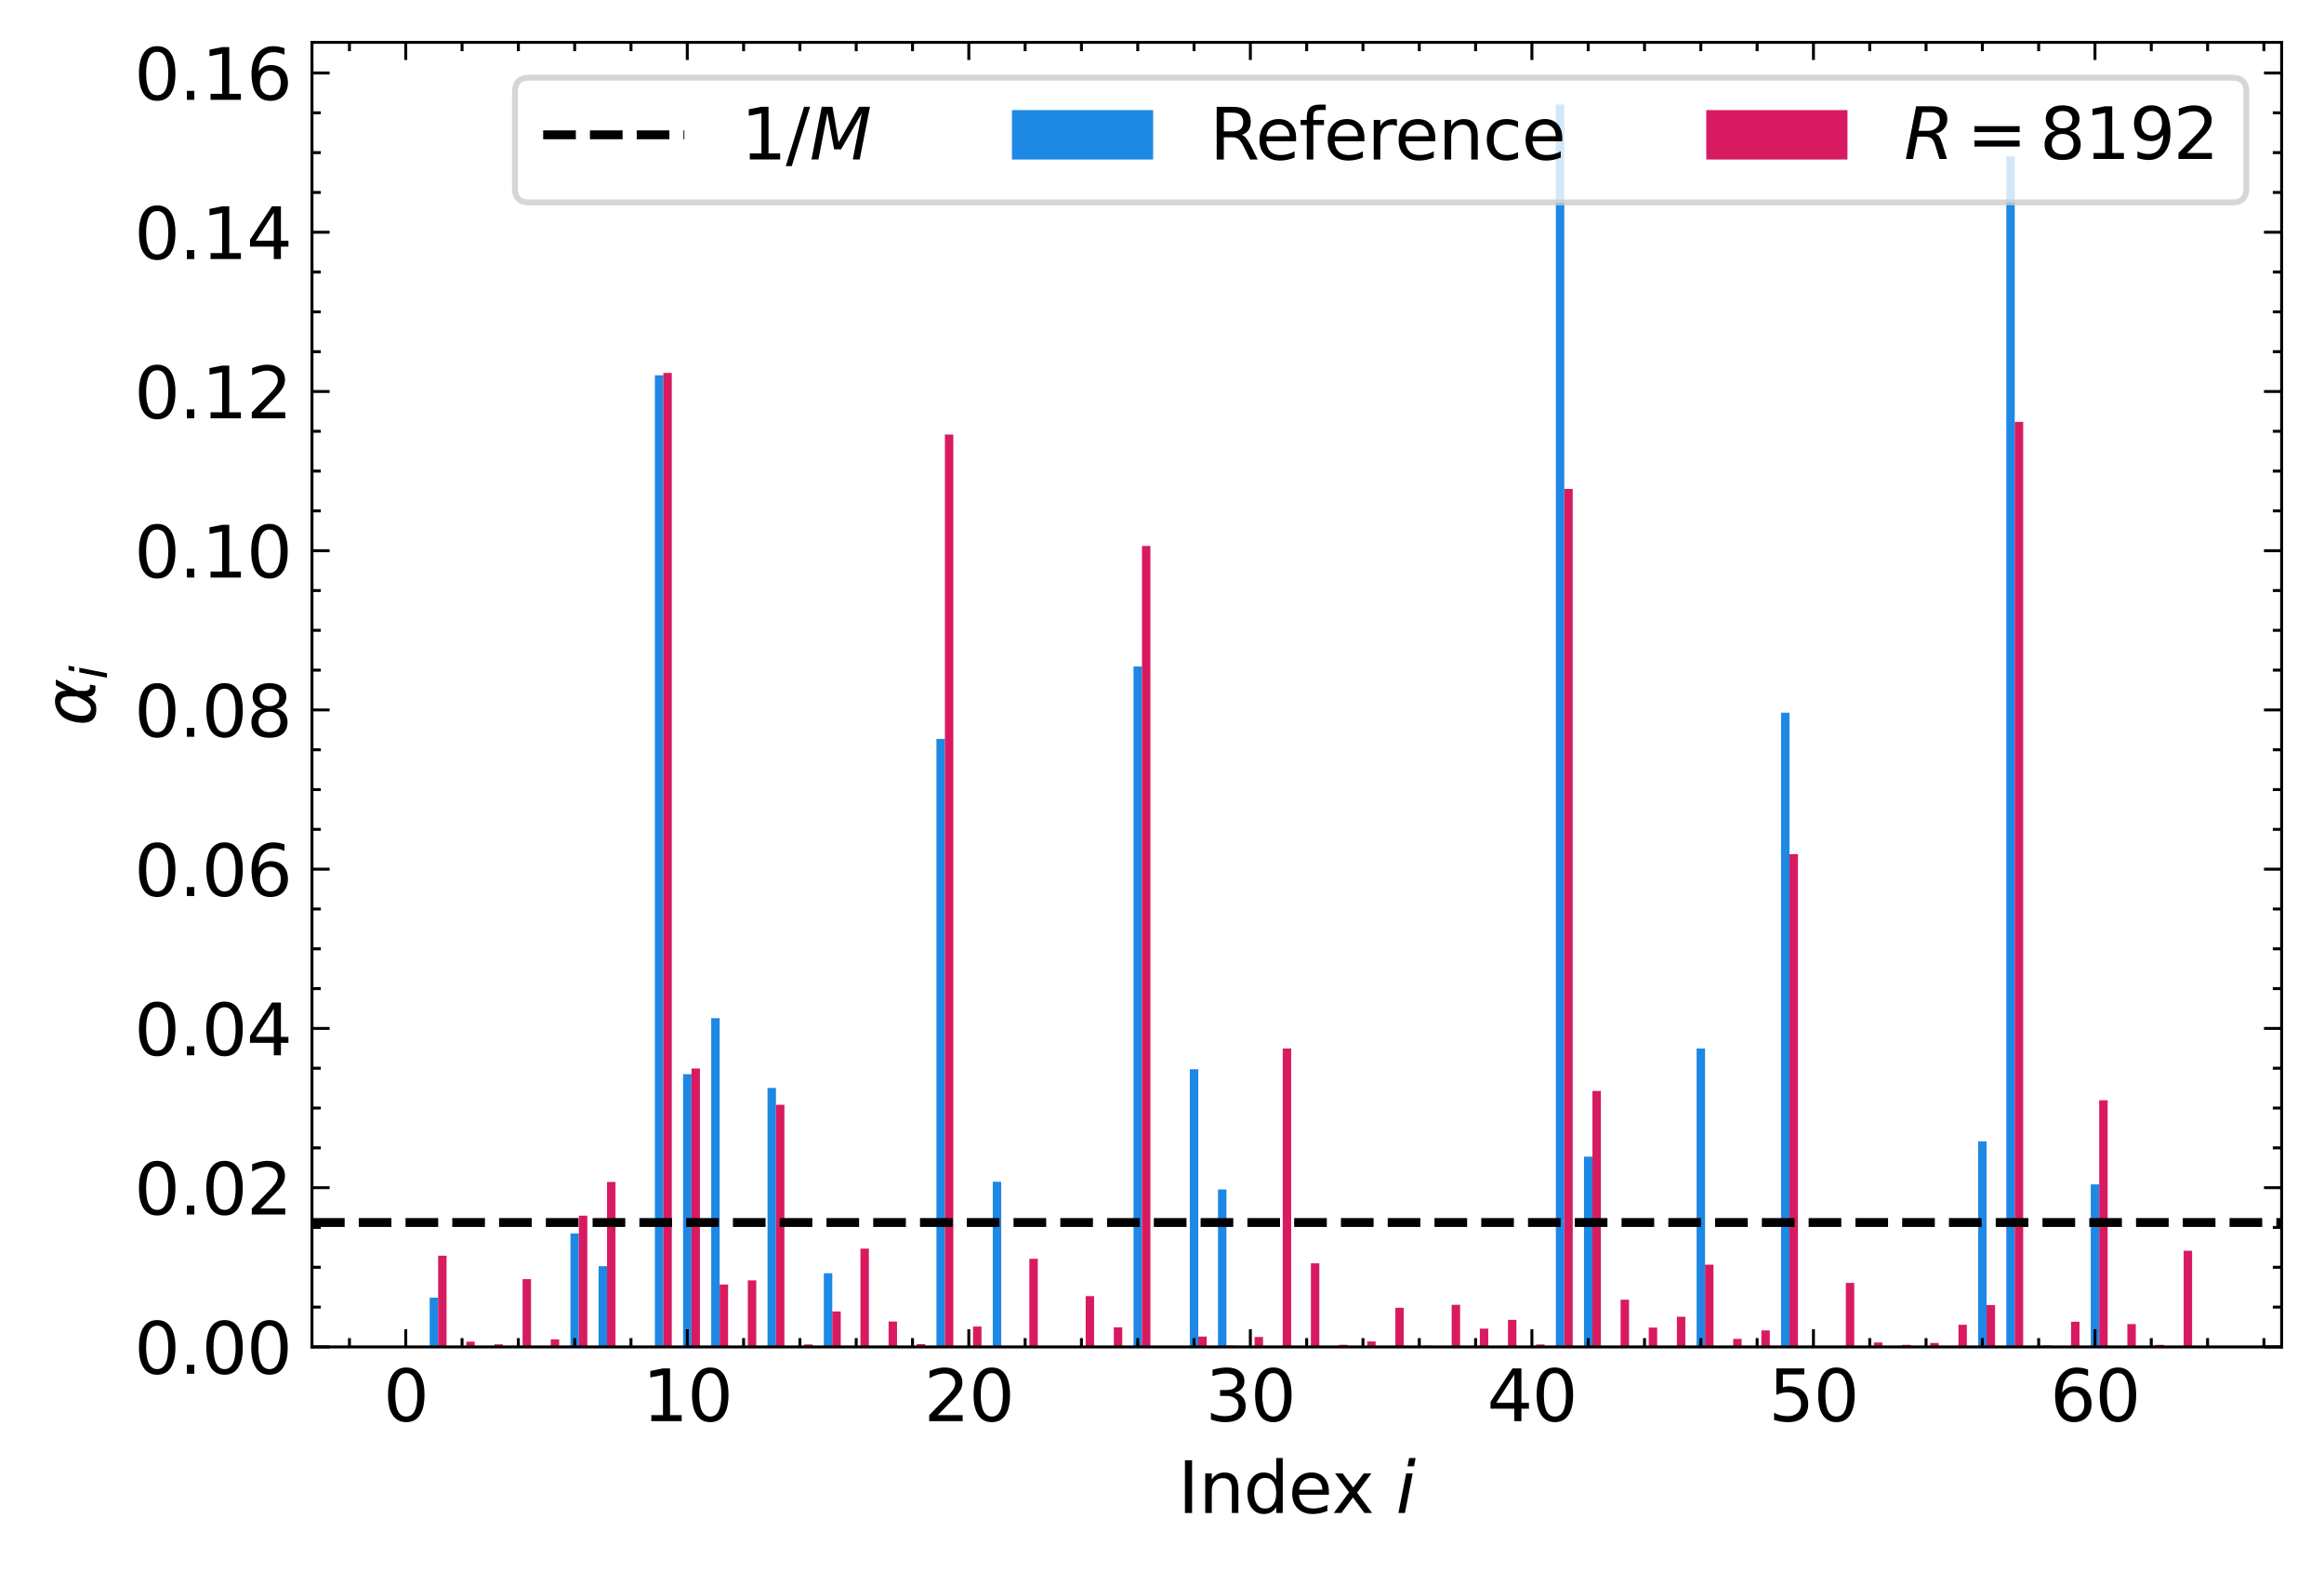 <?xml version="1.0" encoding="utf-8" standalone="no"?>
<!DOCTYPE svg PUBLIC "-//W3C//DTD SVG 1.1//EN"
  "http://www.w3.org/Graphics/SVG/1.1/DTD/svg11.dtd">
<svg xmlns:xlink="http://www.w3.org/1999/xlink" width="395.033pt" height="266.887pt" viewBox="0 0 395.033 266.887" xmlns="http://www.w3.org/2000/svg" version="1.1">
 <defs>
  <style type="text/css">*{stroke-linejoin: round; stroke-linecap: butt}</style>
 </defs>
 <g id="figure_1">
  <g id="patch_1">
   <path d="M -0 266.887 
L 395.033 266.887 
L 395.033 0 
L -0 0 
z
" style="fill: #ffffff"/>
  </g>
  <g id="axes_1">
   <g id="patch_2">
    <path d="M 53.032 228.96 
L 387.832 228.96 
L 387.832 7.2 
L 53.032 7.2 
z
" style="fill: #ffffff"/>
   </g>
   <g id="patch_3">
    <path d="M 68.251 228.96 
L 69.686 228.96 
L 69.686 228.96 
L 68.251 228.96 
z
" clip-path="url(#p692cb21cee)" style="fill: #1e88e5"/>
   </g>
   <g id="patch_4">
    <path d="M 73.036 228.96 
L 74.472 228.96 
L 74.472 220.583 
L 73.036 220.583 
z
" clip-path="url(#p692cb21cee)" style="fill: #1e88e5"/>
   </g>
   <g id="patch_5">
    <path d="M 77.822 228.96 
L 79.258 228.96 
L 79.258 228.96 
L 77.822 228.96 
z
" clip-path="url(#p692cb21cee)" style="fill: #1e88e5"/>
   </g>
   <g id="patch_6">
    <path d="M 82.607 228.96 
L 84.043 228.96 
L 84.043 228.96 
L 82.607 228.96 
z
" clip-path="url(#p692cb21cee)" style="fill: #1e88e5"/>
   </g>
   <g id="patch_7">
    <path d="M 87.393 228.96 
L 88.829 228.96 
L 88.829 228.96 
L 87.393 228.96 
z
" clip-path="url(#p692cb21cee)" style="fill: #1e88e5"/>
   </g>
   <g id="patch_8">
    <path d="M 92.179 228.96 
L 93.614 228.96 
L 93.614 228.96 
L 92.179 228.96 
z
" clip-path="url(#p692cb21cee)" style="fill: #1e88e5"/>
   </g>
   <g id="patch_9">
    <path d="M 96.964 228.96 
L 98.4 228.96 
L 98.4 209.68 
L 96.964 209.68 
z
" clip-path="url(#p692cb21cee)" style="fill: #1e88e5"/>
   </g>
   <g id="patch_10">
    <path d="M 101.75 228.96 
L 103.186 228.96 
L 103.186 215.237 
L 101.75 215.237 
z
" clip-path="url(#p692cb21cee)" style="fill: #1e88e5"/>
   </g>
   <g id="patch_11">
    <path d="M 106.535 228.96 
L 107.971 228.96 
L 107.971 228.96 
L 106.535 228.96 
z
" clip-path="url(#p692cb21cee)" style="fill: #1e88e5"/>
   </g>
   <g id="patch_12">
    <path d="M 111.321 228.96 
L 112.757 228.96 
L 112.757 63.793 
L 111.321 63.793 
z
" clip-path="url(#p692cb21cee)" style="fill: #1e88e5"/>
   </g>
   <g id="patch_13">
    <path d="M 116.107 228.96 
L 117.542 228.96 
L 117.542 182.604 
L 116.107 182.604 
z
" clip-path="url(#p692cb21cee)" style="fill: #1e88e5"/>
   </g>
   <g id="patch_14">
    <path d="M 120.892 228.96 
L 122.328 228.96 
L 122.328 173.074 
L 120.892 173.074 
z
" clip-path="url(#p692cb21cee)" style="fill: #1e88e5"/>
   </g>
   <g id="patch_15">
    <path d="M 125.678 228.96 
L 127.113 228.96 
L 127.113 228.959 
L 125.678 228.959 
z
" clip-path="url(#p692cb21cee)" style="fill: #1e88e5"/>
   </g>
   <g id="patch_16">
    <path d="M 130.463 228.96 
L 131.899 228.96 
L 131.899 184.934 
L 130.463 184.934 
z
" clip-path="url(#p692cb21cee)" style="fill: #1e88e5"/>
   </g>
   <g id="patch_17">
    <path d="M 135.249 228.96 
L 136.685 228.96 
L 136.685 228.96 
L 135.249 228.96 
z
" clip-path="url(#p692cb21cee)" style="fill: #1e88e5"/>
   </g>
   <g id="patch_18">
    <path d="M 140.035 228.96 
L 141.47 228.96 
L 141.47 216.437 
L 140.035 216.437 
z
" clip-path="url(#p692cb21cee)" style="fill: #1e88e5"/>
   </g>
   <g id="patch_19">
    <path d="M 144.82 228.96 
L 146.256 228.96 
L 146.256 228.96 
L 144.82 228.96 
z
" clip-path="url(#p692cb21cee)" style="fill: #1e88e5"/>
   </g>
   <g id="patch_20">
    <path d="M 149.606 228.96 
L 151.041 228.96 
L 151.041 228.96 
L 149.606 228.96 
z
" clip-path="url(#p692cb21cee)" style="fill: #1e88e5"/>
   </g>
   <g id="patch_21">
    <path d="M 154.391 228.96 
L 155.827 228.96 
L 155.827 228.96 
L 154.391 228.96 
z
" clip-path="url(#p692cb21cee)" style="fill: #1e88e5"/>
   </g>
   <g id="patch_22">
    <path d="M 159.177 228.96 
L 160.613 228.96 
L 160.613 125.605 
L 159.177 125.605 
z
" clip-path="url(#p692cb21cee)" style="fill: #1e88e5"/>
   </g>
   <g id="patch_23">
    <path d="M 163.963 228.96 
L 165.398 228.96 
L 165.398 228.96 
L 163.963 228.96 
z
" clip-path="url(#p692cb21cee)" style="fill: #1e88e5"/>
   </g>
   <g id="patch_24">
    <path d="M 168.748 228.96 
L 170.184 228.96 
L 170.184 200.888 
L 168.748 200.888 
z
" clip-path="url(#p692cb21cee)" style="fill: #1e88e5"/>
   </g>
   <g id="patch_25">
    <path d="M 173.534 228.96 
L 174.969 228.96 
L 174.969 228.96 
L 173.534 228.96 
z
" clip-path="url(#p692cb21cee)" style="fill: #1e88e5"/>
   </g>
   <g id="patch_26">
    <path d="M 178.319 228.96 
L 179.755 228.96 
L 179.755 228.96 
L 178.319 228.96 
z
" clip-path="url(#p692cb21cee)" style="fill: #1e88e5"/>
   </g>
   <g id="patch_27">
    <path d="M 183.105 228.96 
L 184.541 228.96 
L 184.541 228.96 
L 183.105 228.96 
z
" clip-path="url(#p692cb21cee)" style="fill: #1e88e5"/>
   </g>
   <g id="patch_28">
    <path d="M 187.89 228.96 
L 189.326 228.96 
L 189.326 228.96 
L 187.89 228.96 
z
" clip-path="url(#p692cb21cee)" style="fill: #1e88e5"/>
   </g>
   <g id="patch_29">
    <path d="M 192.676 228.96 
L 194.112 228.96 
L 194.112 113.297 
L 192.676 113.297 
z
" clip-path="url(#p692cb21cee)" style="fill: #1e88e5"/>
   </g>
   <g id="patch_30">
    <path d="M 197.462 228.96 
L 198.897 228.96 
L 198.897 228.96 
L 197.462 228.96 
z
" clip-path="url(#p692cb21cee)" style="fill: #1e88e5"/>
   </g>
   <g id="patch_31">
    <path d="M 202.247 228.96 
L 203.683 228.96 
L 203.683 181.752 
L 202.247 181.752 
z
" clip-path="url(#p692cb21cee)" style="fill: #1e88e5"/>
   </g>
   <g id="patch_32">
    <path d="M 207.033 228.96 
L 208.469 228.96 
L 208.469 202.196 
L 207.033 202.196 
z
" clip-path="url(#p692cb21cee)" style="fill: #1e88e5"/>
   </g>
   <g id="patch_33">
    <path d="M 211.818 228.96 
L 213.254 228.96 
L 213.254 228.96 
L 211.818 228.96 
z
" clip-path="url(#p692cb21cee)" style="fill: #1e88e5"/>
   </g>
   <g id="patch_34">
    <path d="M 216.604 228.96 
L 218.04 228.96 
L 218.04 228.957 
L 216.604 228.957 
z
" clip-path="url(#p692cb21cee)" style="fill: #1e88e5"/>
   </g>
   <g id="patch_35">
    <path d="M 221.39 228.96 
L 222.825 228.96 
L 222.825 228.96 
L 221.39 228.96 
z
" clip-path="url(#p692cb21cee)" style="fill: #1e88e5"/>
   </g>
   <g id="patch_36">
    <path d="M 226.175 228.96 
L 227.611 228.96 
L 227.611 228.96 
L 226.175 228.96 
z
" clip-path="url(#p692cb21cee)" style="fill: #1e88e5"/>
   </g>
   <g id="patch_37">
    <path d="M 230.961 228.96 
L 232.396 228.96 
L 232.396 228.96 
L 230.961 228.96 
z
" clip-path="url(#p692cb21cee)" style="fill: #1e88e5"/>
   </g>
   <g id="patch_38">
    <path d="M 235.746 228.96 
L 237.182 228.96 
L 237.182 228.96 
L 235.746 228.96 
z
" clip-path="url(#p692cb21cee)" style="fill: #1e88e5"/>
   </g>
   <g id="patch_39">
    <path d="M 240.532 228.96 
L 241.968 228.96 
L 241.968 228.96 
L 240.532 228.96 
z
" clip-path="url(#p692cb21cee)" style="fill: #1e88e5"/>
   </g>
   <g id="patch_40">
    <path d="M 245.318 228.96 
L 246.753 228.96 
L 246.753 228.96 
L 245.318 228.96 
z
" clip-path="url(#p692cb21cee)" style="fill: #1e88e5"/>
   </g>
   <g id="patch_41">
    <path d="M 250.103 228.96 
L 251.539 228.96 
L 251.539 228.96 
L 250.103 228.96 
z
" clip-path="url(#p692cb21cee)" style="fill: #1e88e5"/>
   </g>
   <g id="patch_42">
    <path d="M 254.889 228.96 
L 256.324 228.96 
L 256.324 228.96 
L 254.889 228.96 
z
" clip-path="url(#p692cb21cee)" style="fill: #1e88e5"/>
   </g>
   <g id="patch_43">
    <path d="M 259.674 228.96 
L 261.11 228.96 
L 261.11 228.96 
L 259.674 228.96 
z
" clip-path="url(#p692cb21cee)" style="fill: #1e88e5"/>
   </g>
   <g id="patch_44">
    <path d="M 264.46 228.96 
L 265.896 228.96 
L 265.896 17.76 
L 264.46 17.76 
z
" clip-path="url(#p692cb21cee)" style="fill: #1e88e5"/>
   </g>
   <g id="patch_45">
    <path d="M 269.246 228.96 
L 270.681 228.96 
L 270.681 196.62 
L 269.246 196.62 
z
" clip-path="url(#p692cb21cee)" style="fill: #1e88e5"/>
   </g>
   <g id="patch_46">
    <path d="M 274.031 228.96 
L 275.467 228.96 
L 275.467 228.96 
L 274.031 228.96 
z
" clip-path="url(#p692cb21cee)" style="fill: #1e88e5"/>
   </g>
   <g id="patch_47">
    <path d="M 278.817 228.96 
L 280.252 228.96 
L 280.252 228.96 
L 278.817 228.96 
z
" clip-path="url(#p692cb21cee)" style="fill: #1e88e5"/>
   </g>
   <g id="patch_48">
    <path d="M 283.602 228.96 
L 285.038 228.96 
L 285.038 228.96 
L 283.602 228.96 
z
" clip-path="url(#p692cb21cee)" style="fill: #1e88e5"/>
   </g>
   <g id="patch_49">
    <path d="M 288.388 228.96 
L 289.824 228.96 
L 289.824 178.242 
L 288.388 178.242 
z
" clip-path="url(#p692cb21cee)" style="fill: #1e88e5"/>
   </g>
   <g id="patch_50">
    <path d="M 293.173 228.96 
L 294.609 228.96 
L 294.609 228.96 
L 293.173 228.96 
z
" clip-path="url(#p692cb21cee)" style="fill: #1e88e5"/>
   </g>
   <g id="patch_51">
    <path d="M 297.959 228.96 
L 299.395 228.96 
L 299.395 228.96 
L 297.959 228.96 
z
" clip-path="url(#p692cb21cee)" style="fill: #1e88e5"/>
   </g>
   <g id="patch_52">
    <path d="M 302.745 228.96 
L 304.18 228.96 
L 304.18 121.159 
L 302.745 121.159 
z
" clip-path="url(#p692cb21cee)" style="fill: #1e88e5"/>
   </g>
   <g id="patch_53">
    <path d="M 307.53 228.96 
L 308.966 228.96 
L 308.966 228.96 
L 307.53 228.96 
z
" clip-path="url(#p692cb21cee)" style="fill: #1e88e5"/>
   </g>
   <g id="patch_54">
    <path d="M 312.316 228.96 
L 313.752 228.96 
L 313.752 228.96 
L 312.316 228.96 
z
" clip-path="url(#p692cb21cee)" style="fill: #1e88e5"/>
   </g>
   <g id="patch_55">
    <path d="M 317.101 228.96 
L 318.537 228.96 
L 318.537 228.96 
L 317.101 228.96 
z
" clip-path="url(#p692cb21cee)" style="fill: #1e88e5"/>
   </g>
   <g id="patch_56">
    <path d="M 321.887 228.96 
L 323.323 228.96 
L 323.323 228.96 
L 321.887 228.96 
z
" clip-path="url(#p692cb21cee)" style="fill: #1e88e5"/>
   </g>
   <g id="patch_57">
    <path d="M 326.673 228.96 
L 328.108 228.96 
L 328.108 228.96 
L 326.673 228.96 
z
" clip-path="url(#p692cb21cee)" style="fill: #1e88e5"/>
   </g>
   <g id="patch_58">
    <path d="M 331.458 228.96 
L 332.894 228.96 
L 332.894 228.96 
L 331.458 228.96 
z
" clip-path="url(#p692cb21cee)" style="fill: #1e88e5"/>
   </g>
   <g id="patch_59">
    <path d="M 336.244 228.96 
L 337.679 228.96 
L 337.679 194.018 
L 336.244 194.018 
z
" clip-path="url(#p692cb21cee)" style="fill: #1e88e5"/>
   </g>
   <g id="patch_60">
    <path d="M 341.029 228.96 
L 342.465 228.96 
L 342.465 26.574 
L 341.029 26.574 
z
" clip-path="url(#p692cb21cee)" style="fill: #1e88e5"/>
   </g>
   <g id="patch_61">
    <path d="M 345.815 228.96 
L 347.251 228.96 
L 347.251 228.96 
L 345.815 228.96 
z
" clip-path="url(#p692cb21cee)" style="fill: #1e88e5"/>
   </g>
   <g id="patch_62">
    <path d="M 350.601 228.96 
L 352.036 228.96 
L 352.036 228.96 
L 350.601 228.96 
z
" clip-path="url(#p692cb21cee)" style="fill: #1e88e5"/>
   </g>
   <g id="patch_63">
    <path d="M 355.386 228.96 
L 356.822 228.96 
L 356.822 201.331 
L 355.386 201.331 
z
" clip-path="url(#p692cb21cee)" style="fill: #1e88e5"/>
   </g>
   <g id="patch_64">
    <path d="M 360.172 228.96 
L 361.607 228.96 
L 361.607 228.96 
L 360.172 228.96 
z
" clip-path="url(#p692cb21cee)" style="fill: #1e88e5"/>
   </g>
   <g id="patch_65">
    <path d="M 364.957 228.96 
L 366.393 228.96 
L 366.393 228.947 
L 364.957 228.947 
z
" clip-path="url(#p692cb21cee)" style="fill: #1e88e5"/>
   </g>
   <g id="patch_66">
    <path d="M 369.743 228.96 
L 371.179 228.96 
L 371.179 228.96 
L 369.743 228.96 
z
" clip-path="url(#p692cb21cee)" style="fill: #1e88e5"/>
   </g>
   <g id="patch_67">
    <path d="M 69.686 228.96 
L 71.122 228.96 
L 71.122 228.957 
L 69.686 228.957 
z
" clip-path="url(#p692cb21cee)" style="fill: #d81b60"/>
   </g>
   <g id="patch_68">
    <path d="M 74.472 228.96 
L 75.908 228.96 
L 75.908 213.453 
L 74.472 213.453 
z
" clip-path="url(#p692cb21cee)" style="fill: #d81b60"/>
   </g>
   <g id="patch_69">
    <path d="M 79.258 228.96 
L 80.693 228.96 
L 80.693 228.069 
L 79.258 228.069 
z
" clip-path="url(#p692cb21cee)" style="fill: #d81b60"/>
   </g>
   <g id="patch_70">
    <path d="M 84.043 228.96 
L 85.479 228.96 
L 85.479 228.516 
L 84.043 228.516 
z
" clip-path="url(#p692cb21cee)" style="fill: #d81b60"/>
   </g>
   <g id="patch_71">
    <path d="M 88.829 228.96 
L 90.264 228.96 
L 90.264 217.438 
L 88.829 217.438 
z
" clip-path="url(#p692cb21cee)" style="fill: #d81b60"/>
   </g>
   <g id="patch_72">
    <path d="M 93.614 228.96 
L 95.05 228.96 
L 95.05 227.677 
L 93.614 227.677 
z
" clip-path="url(#p692cb21cee)" style="fill: #d81b60"/>
   </g>
   <g id="patch_73">
    <path d="M 98.4 228.96 
L 99.836 228.96 
L 99.836 206.646 
L 98.4 206.646 
z
" clip-path="url(#p692cb21cee)" style="fill: #d81b60"/>
   </g>
   <g id="patch_74">
    <path d="M 103.186 228.96 
L 104.621 228.96 
L 104.621 200.917 
L 103.186 200.917 
z
" clip-path="url(#p692cb21cee)" style="fill: #d81b60"/>
   </g>
   <g id="patch_75">
    <path d="M 107.971 228.96 
L 109.407 228.96 
L 109.407 228.874 
L 107.971 228.874 
z
" clip-path="url(#p692cb21cee)" style="fill: #d81b60"/>
   </g>
   <g id="patch_76">
    <path d="M 112.757 228.96 
L 114.192 228.96 
L 114.192 63.4 
L 112.757 63.4 
z
" clip-path="url(#p692cb21cee)" style="fill: #d81b60"/>
   </g>
   <g id="patch_77">
    <path d="M 117.542 228.96 
L 118.978 228.96 
L 118.978 181.634 
L 117.542 181.634 
z
" clip-path="url(#p692cb21cee)" style="fill: #d81b60"/>
   </g>
   <g id="patch_78">
    <path d="M 122.328 228.96 
L 123.764 228.96 
L 123.764 218.362 
L 122.328 218.362 
z
" clip-path="url(#p692cb21cee)" style="fill: #d81b60"/>
   </g>
   <g id="patch_79">
    <path d="M 127.113 228.96 
L 128.549 228.96 
L 128.549 217.651 
L 127.113 217.651 
z
" clip-path="url(#p692cb21cee)" style="fill: #d81b60"/>
   </g>
   <g id="patch_80">
    <path d="M 131.899 228.96 
L 133.335 228.96 
L 133.335 187.805 
L 131.899 187.805 
z
" clip-path="url(#p692cb21cee)" style="fill: #d81b60"/>
   </g>
   <g id="patch_81">
    <path d="M 136.685 228.96 
L 138.12 228.96 
L 138.12 228.539 
L 136.685 228.539 
z
" clip-path="url(#p692cb21cee)" style="fill: #d81b60"/>
   </g>
   <g id="patch_82">
    <path d="M 141.47 228.96 
L 142.906 228.96 
L 142.906 222.937 
L 141.47 222.937 
z
" clip-path="url(#p692cb21cee)" style="fill: #d81b60"/>
   </g>
   <g id="patch_83">
    <path d="M 146.256 228.96 
L 147.692 228.96 
L 147.692 212.257 
L 146.256 212.257 
z
" clip-path="url(#p692cb21cee)" style="fill: #d81b60"/>
   </g>
   <g id="patch_84">
    <path d="M 151.041 228.96 
L 152.477 228.96 
L 152.477 224.638 
L 151.041 224.638 
z
" clip-path="url(#p692cb21cee)" style="fill: #d81b60"/>
   </g>
   <g id="patch_85">
    <path d="M 155.827 228.96 
L 157.263 228.96 
L 157.263 228.485 
L 155.827 228.485 
z
" clip-path="url(#p692cb21cee)" style="fill: #d81b60"/>
   </g>
   <g id="patch_86">
    <path d="M 160.613 228.96 
L 162.048 228.96 
L 162.048 73.861 
L 160.613 73.861 
z
" clip-path="url(#p692cb21cee)" style="fill: #d81b60"/>
   </g>
   <g id="patch_87">
    <path d="M 165.398 228.96 
L 166.834 228.96 
L 166.834 225.492 
L 165.398 225.492 
z
" clip-path="url(#p692cb21cee)" style="fill: #d81b60"/>
   </g>
   <g id="patch_88">
    <path d="M 170.184 228.96 
L 171.619 228.96 
L 171.619 228.884 
L 170.184 228.884 
z
" clip-path="url(#p692cb21cee)" style="fill: #d81b60"/>
   </g>
   <g id="patch_89">
    <path d="M 174.969 228.96 
L 176.405 228.96 
L 176.405 213.978 
L 174.969 213.978 
z
" clip-path="url(#p692cb21cee)" style="fill: #d81b60"/>
   </g>
   <g id="patch_90">
    <path d="M 179.755 228.96 
L 181.191 228.96 
L 181.191 228.884 
L 179.755 228.884 
z
" clip-path="url(#p692cb21cee)" style="fill: #d81b60"/>
   </g>
   <g id="patch_91">
    <path d="M 184.541 228.96 
L 185.976 228.96 
L 185.976 220.32 
L 184.541 220.32 
z
" clip-path="url(#p692cb21cee)" style="fill: #d81b60"/>
   </g>
   <g id="patch_92">
    <path d="M 189.326 228.96 
L 190.762 228.96 
L 190.762 225.629 
L 189.326 225.629 
z
" clip-path="url(#p692cb21cee)" style="fill: #d81b60"/>
   </g>
   <g id="patch_93">
    <path d="M 194.112 228.96 
L 195.547 228.96 
L 195.547 92.803 
L 194.112 92.803 
z
" clip-path="url(#p692cb21cee)" style="fill: #d81b60"/>
   </g>
   <g id="patch_94">
    <path d="M 198.897 228.96 
L 200.333 228.96 
L 200.333 228.949 
L 198.897 228.949 
z
" clip-path="url(#p692cb21cee)" style="fill: #d81b60"/>
   </g>
   <g id="patch_95">
    <path d="M 203.683 228.96 
L 205.119 228.96 
L 205.119 227.199 
L 203.683 227.199 
z
" clip-path="url(#p692cb21cee)" style="fill: #d81b60"/>
   </g>
   <g id="patch_96">
    <path d="M 208.469 228.96 
L 209.904 228.96 
L 209.904 228.745 
L 208.469 228.745 
z
" clip-path="url(#p692cb21cee)" style="fill: #d81b60"/>
   </g>
   <g id="patch_97">
    <path d="M 213.254 228.96 
L 214.69 228.96 
L 214.69 227.279 
L 213.254 227.279 
z
" clip-path="url(#p692cb21cee)" style="fill: #d81b60"/>
   </g>
   <g id="patch_98">
    <path d="M 218.04 228.96 
L 219.475 228.96 
L 219.475 178.234 
L 218.04 178.234 
z
" clip-path="url(#p692cb21cee)" style="fill: #d81b60"/>
   </g>
   <g id="patch_99">
    <path d="M 222.825 228.96 
L 224.261 228.96 
L 224.261 214.751 
L 222.825 214.751 
z
" clip-path="url(#p692cb21cee)" style="fill: #d81b60"/>
   </g>
   <g id="patch_100">
    <path d="M 227.611 228.96 
L 229.047 228.96 
L 229.047 228.6 
L 227.611 228.6 
z
" clip-path="url(#p692cb21cee)" style="fill: #d81b60"/>
   </g>
   <g id="patch_101">
    <path d="M 232.396 228.96 
L 233.832 228.96 
L 233.832 228.029 
L 232.396 228.029 
z
" clip-path="url(#p692cb21cee)" style="fill: #d81b60"/>
   </g>
   <g id="patch_102">
    <path d="M 237.182 228.96 
L 238.618 228.96 
L 238.618 222.306 
L 237.182 222.306 
z
" clip-path="url(#p692cb21cee)" style="fill: #d81b60"/>
   </g>
   <g id="patch_103">
    <path d="M 241.968 228.96 
L 243.403 228.96 
L 243.403 228.756 
L 241.968 228.756 
z
" clip-path="url(#p692cb21cee)" style="fill: #d81b60"/>
   </g>
   <g id="patch_104">
    <path d="M 246.753 228.96 
L 248.189 228.96 
L 248.189 221.795 
L 246.753 221.795 
z
" clip-path="url(#p692cb21cee)" style="fill: #d81b60"/>
   </g>
   <g id="patch_105">
    <path d="M 251.539 228.96 
L 252.975 228.96 
L 252.975 225.85 
L 251.539 225.85 
z
" clip-path="url(#p692cb21cee)" style="fill: #d81b60"/>
   </g>
   <g id="patch_106">
    <path d="M 256.324 228.96 
L 257.76 228.96 
L 257.76 224.36 
L 256.324 224.36 
z
" clip-path="url(#p692cb21cee)" style="fill: #d81b60"/>
   </g>
   <g id="patch_107">
    <path d="M 261.11 228.96 
L 262.546 228.96 
L 262.546 228.539 
L 261.11 228.539 
z
" clip-path="url(#p692cb21cee)" style="fill: #d81b60"/>
   </g>
   <g id="patch_108">
    <path d="M 265.896 228.96 
L 267.331 228.96 
L 267.331 83.103 
L 265.896 83.103 
z
" clip-path="url(#p692cb21cee)" style="fill: #d81b60"/>
   </g>
   <g id="patch_109">
    <path d="M 270.681 228.96 
L 272.117 228.96 
L 272.117 185.446 
L 270.681 185.446 
z
" clip-path="url(#p692cb21cee)" style="fill: #d81b60"/>
   </g>
   <g id="patch_110">
    <path d="M 275.467 228.96 
L 276.902 228.96 
L 276.902 220.934 
L 275.467 220.934 
z
" clip-path="url(#p692cb21cee)" style="fill: #d81b60"/>
   </g>
   <g id="patch_111">
    <path d="M 280.252 228.96 
L 281.688 228.96 
L 281.688 225.677 
L 280.252 225.677 
z
" clip-path="url(#p692cb21cee)" style="fill: #d81b60"/>
   </g>
   <g id="patch_112">
    <path d="M 285.038 228.96 
L 286.474 228.96 
L 286.474 223.833 
L 285.038 223.833 
z
" clip-path="url(#p692cb21cee)" style="fill: #d81b60"/>
   </g>
   <g id="patch_113">
    <path d="M 289.824 228.96 
L 291.259 228.96 
L 291.259 214.983 
L 289.824 214.983 
z
" clip-path="url(#p692cb21cee)" style="fill: #d81b60"/>
   </g>
   <g id="patch_114">
    <path d="M 294.609 228.96 
L 296.045 228.96 
L 296.045 227.592 
L 294.609 227.592 
z
" clip-path="url(#p692cb21cee)" style="fill: #d81b60"/>
   </g>
   <g id="patch_115">
    <path d="M 299.395 228.96 
L 300.83 228.96 
L 300.83 226.159 
L 299.395 226.159 
z
" clip-path="url(#p692cb21cee)" style="fill: #d81b60"/>
   </g>
   <g id="patch_116">
    <path d="M 304.18 228.96 
L 305.616 228.96 
L 305.616 145.197 
L 304.18 145.197 
z
" clip-path="url(#p692cb21cee)" style="fill: #d81b60"/>
   </g>
   <g id="patch_117">
    <path d="M 308.966 228.96 
L 310.402 228.96 
L 310.402 228.888 
L 308.966 228.888 
z
" clip-path="url(#p692cb21cee)" style="fill: #d81b60"/>
   </g>
   <g id="patch_118">
    <path d="M 313.752 228.96 
L 315.187 228.96 
L 315.187 218.082 
L 313.752 218.082 
z
" clip-path="url(#p692cb21cee)" style="fill: #d81b60"/>
   </g>
   <g id="patch_119">
    <path d="M 318.537 228.96 
L 319.973 228.96 
L 319.973 228.203 
L 318.537 228.203 
z
" clip-path="url(#p692cb21cee)" style="fill: #d81b60"/>
   </g>
   <g id="patch_120">
    <path d="M 323.323 228.96 
L 324.758 228.96 
L 324.758 228.614 
L 323.323 228.614 
z
" clip-path="url(#p692cb21cee)" style="fill: #d81b60"/>
   </g>
   <g id="patch_121">
    <path d="M 328.108 228.96 
L 329.544 228.96 
L 329.544 228.289 
L 328.108 228.289 
z
" clip-path="url(#p692cb21cee)" style="fill: #d81b60"/>
   </g>
   <g id="patch_122">
    <path d="M 332.894 228.96 
L 334.33 228.96 
L 334.33 225.203 
L 332.894 225.203 
z
" clip-path="url(#p692cb21cee)" style="fill: #d81b60"/>
   </g>
   <g id="patch_123">
    <path d="M 337.679 228.96 
L 339.115 228.96 
L 339.115 221.835 
L 337.679 221.835 
z
" clip-path="url(#p692cb21cee)" style="fill: #d81b60"/>
   </g>
   <g id="patch_124">
    <path d="M 342.465 228.96 
L 343.901 228.96 
L 343.901 71.717 
L 342.465 71.717 
z
" clip-path="url(#p692cb21cee)" style="fill: #d81b60"/>
   </g>
   <g id="patch_125">
    <path d="M 347.251 228.96 
L 348.686 228.96 
L 348.686 228.73 
L 347.251 228.73 
z
" clip-path="url(#p692cb21cee)" style="fill: #d81b60"/>
   </g>
   <g id="patch_126">
    <path d="M 352.036 228.96 
L 353.472 228.96 
L 353.472 224.686 
L 352.036 224.686 
z
" clip-path="url(#p692cb21cee)" style="fill: #d81b60"/>
   </g>
   <g id="patch_127">
    <path d="M 356.822 228.96 
L 358.258 228.96 
L 358.258 187.034 
L 356.822 187.034 
z
" clip-path="url(#p692cb21cee)" style="fill: #d81b60"/>
   </g>
   <g id="patch_128">
    <path d="M 361.607 228.96 
L 363.043 228.96 
L 363.043 225.079 
L 361.607 225.079 
z
" clip-path="url(#p692cb21cee)" style="fill: #d81b60"/>
   </g>
   <g id="patch_129">
    <path d="M 366.393 228.96 
L 367.829 228.96 
L 367.829 228.617 
L 366.393 228.617 
z
" clip-path="url(#p692cb21cee)" style="fill: #d81b60"/>
   </g>
   <g id="patch_130">
    <path d="M 371.179 228.96 
L 372.614 228.96 
L 372.614 212.608 
L 371.179 212.608 
z
" clip-path="url(#p692cb21cee)" style="fill: #d81b60"/>
   </g>
   <g id="matplotlib.axis_1">
    <g id="xtick_1">
     <g id="line2d_1">
      <defs>
       <path id="m53a2638b77" d="M 0 0 
L 0 -3 
" style="stroke: #000000; stroke-width: 0.5"/>
      </defs>
      <g>
       <use xlink:href="#m53a2638b77" x="68.969" y="228.96" style="stroke: #000000; stroke-width: 0.5"/>
      </g>
     </g>
     <g id="line2d_2">
      <defs>
       <path id="m1b116fa6bf" d="M 0 0 
L 0 3 
" style="stroke: #000000; stroke-width: 0.5"/>
      </defs>
      <g>
       <use xlink:href="#m1b116fa6bf" x="68.969" y="7.2" style="stroke: #000000; stroke-width: 0.5"/>
      </g>
     </g>
     <g id="text_1">
      <!-- 0 -->
      <g transform="translate(65.151 241.578)scale(0.12 -0.12)">
       <defs>
        <path id="DejaVuSans-30" d="M 2034 4250 
Q 1547 4250 1301 3770 
Q 1056 3291 1056 2328 
Q 1056 1369 1301 889 
Q 1547 409 2034 409 
Q 2525 409 2770 889 
Q 3016 1369 3016 2328 
Q 3016 3291 2770 3770 
Q 2525 4250 2034 4250 
z
M 2034 4750 
Q 2819 4750 3233 4129 
Q 3647 3509 3647 2328 
Q 3647 1150 3233 529 
Q 2819 -91 2034 -91 
Q 1250 -91 836 529 
Q 422 1150 422 2328 
Q 422 3509 836 4129 
Q 1250 4750 2034 4750 
z
" transform="scale(0.016)"/>
       </defs>
       <use xlink:href="#DejaVuSans-30"/>
      </g>
     </g>
    </g>
    <g id="xtick_2">
     <g id="line2d_3">
      <g>
       <use xlink:href="#m53a2638b77" x="116.824" y="228.96" style="stroke: #000000; stroke-width: 0.5"/>
      </g>
     </g>
     <g id="line2d_4">
      <g>
       <use xlink:href="#m1b116fa6bf" x="116.824" y="7.2" style="stroke: #000000; stroke-width: 0.5"/>
      </g>
     </g>
     <g id="text_2">
      <!-- 10 -->
      <g transform="translate(109.189 241.578)scale(0.12 -0.12)">
       <defs>
        <path id="DejaVuSans-31" d="M 794 531 
L 1825 531 
L 1825 4091 
L 703 3866 
L 703 4441 
L 1819 4666 
L 2450 4666 
L 2450 531 
L 3481 531 
L 3481 0 
L 794 0 
L 794 531 
z
" transform="scale(0.016)"/>
       </defs>
       <use xlink:href="#DejaVuSans-31"/>
       <use xlink:href="#DejaVuSans-30" x="63.623"/>
      </g>
     </g>
    </g>
    <g id="xtick_3">
     <g id="line2d_5">
      <g>
       <use xlink:href="#m53a2638b77" x="164.68" y="228.96" style="stroke: #000000; stroke-width: 0.5"/>
      </g>
     </g>
     <g id="line2d_6">
      <g>
       <use xlink:href="#m1b116fa6bf" x="164.68" y="7.2" style="stroke: #000000; stroke-width: 0.5"/>
      </g>
     </g>
     <g id="text_3">
      <!-- 20 -->
      <g transform="translate(157.045 241.578)scale(0.12 -0.12)">
       <defs>
        <path id="DejaVuSans-32" d="M 1228 531 
L 3431 531 
L 3431 0 
L 469 0 
L 469 531 
Q 828 903 1448 1529 
Q 2069 2156 2228 2338 
Q 2531 2678 2651 2914 
Q 2772 3150 2772 3378 
Q 2772 3750 2511 3984 
Q 2250 4219 1831 4219 
Q 1534 4219 1204 4116 
Q 875 4013 500 3803 
L 500 4441 
Q 881 4594 1212 4672 
Q 1544 4750 1819 4750 
Q 2544 4750 2975 4387 
Q 3406 4025 3406 3419 
Q 3406 3131 3298 2873 
Q 3191 2616 2906 2266 
Q 2828 2175 2409 1742 
Q 1991 1309 1228 531 
z
" transform="scale(0.016)"/>
       </defs>
       <use xlink:href="#DejaVuSans-32"/>
       <use xlink:href="#DejaVuSans-30" x="63.623"/>
      </g>
     </g>
    </g>
    <g id="xtick_4">
     <g id="line2d_7">
      <g>
       <use xlink:href="#m53a2638b77" x="212.536" y="228.96" style="stroke: #000000; stroke-width: 0.5"/>
      </g>
     </g>
     <g id="line2d_8">
      <g>
       <use xlink:href="#m1b116fa6bf" x="212.536" y="7.2" style="stroke: #000000; stroke-width: 0.5"/>
      </g>
     </g>
     <g id="text_4">
      <!-- 30 -->
      <g transform="translate(204.901 241.578)scale(0.12 -0.12)">
       <defs>
        <path id="DejaVuSans-33" d="M 2597 2516 
Q 3050 2419 3304 2112 
Q 3559 1806 3559 1356 
Q 3559 666 3084 287 
Q 2609 -91 1734 -91 
Q 1441 -91 1130 -33 
Q 819 25 488 141 
L 488 750 
Q 750 597 1062 519 
Q 1375 441 1716 441 
Q 2309 441 2620 675 
Q 2931 909 2931 1356 
Q 2931 1769 2642 2001 
Q 2353 2234 1838 2234 
L 1294 2234 
L 1294 2753 
L 1863 2753 
Q 2328 2753 2575 2939 
Q 2822 3125 2822 3475 
Q 2822 3834 2567 4026 
Q 2313 4219 1838 4219 
Q 1578 4219 1281 4162 
Q 984 4106 628 3988 
L 628 4550 
Q 988 4650 1302 4700 
Q 1616 4750 1894 4750 
Q 2613 4750 3031 4423 
Q 3450 4097 3450 3541 
Q 3450 3153 3228 2886 
Q 3006 2619 2597 2516 
z
" transform="scale(0.016)"/>
       </defs>
       <use xlink:href="#DejaVuSans-33"/>
       <use xlink:href="#DejaVuSans-30" x="63.623"/>
      </g>
     </g>
    </g>
    <g id="xtick_5">
     <g id="line2d_9">
      <g>
       <use xlink:href="#m53a2638b77" x="260.392" y="228.96" style="stroke: #000000; stroke-width: 0.5"/>
      </g>
     </g>
     <g id="line2d_10">
      <g>
       <use xlink:href="#m1b116fa6bf" x="260.392" y="7.2" style="stroke: #000000; stroke-width: 0.5"/>
      </g>
     </g>
     <g id="text_5">
      <!-- 40 -->
      <g transform="translate(252.757 241.578)scale(0.12 -0.12)">
       <defs>
        <path id="DejaVuSans-34" d="M 2419 4116 
L 825 1625 
L 2419 1625 
L 2419 4116 
z
M 2253 4666 
L 3047 4666 
L 3047 1625 
L 3713 1625 
L 3713 1100 
L 3047 1100 
L 3047 0 
L 2419 0 
L 2419 1100 
L 313 1100 
L 313 1709 
L 2253 4666 
z
" transform="scale(0.016)"/>
       </defs>
       <use xlink:href="#DejaVuSans-34"/>
       <use xlink:href="#DejaVuSans-30" x="63.623"/>
      </g>
     </g>
    </g>
    <g id="xtick_6">
     <g id="line2d_11">
      <g>
       <use xlink:href="#m53a2638b77" x="308.248" y="228.96" style="stroke: #000000; stroke-width: 0.5"/>
      </g>
     </g>
     <g id="line2d_12">
      <g>
       <use xlink:href="#m1b116fa6bf" x="308.248" y="7.2" style="stroke: #000000; stroke-width: 0.5"/>
      </g>
     </g>
     <g id="text_6">
      <!-- 50 -->
      <g transform="translate(300.613 241.578)scale(0.12 -0.12)">
       <defs>
        <path id="DejaVuSans-35" d="M 691 4666 
L 3169 4666 
L 3169 4134 
L 1269 4134 
L 1269 2991 
Q 1406 3038 1543 3061 
Q 1681 3084 1819 3084 
Q 2600 3084 3056 2656 
Q 3513 2228 3513 1497 
Q 3513 744 3044 326 
Q 2575 -91 1722 -91 
Q 1428 -91 1123 -41 
Q 819 9 494 109 
L 494 744 
Q 775 591 1075 516 
Q 1375 441 1709 441 
Q 2250 441 2565 725 
Q 2881 1009 2881 1497 
Q 2881 1984 2565 2268 
Q 2250 2553 1709 2553 
Q 1456 2553 1204 2497 
Q 953 2441 691 2322 
L 691 4666 
z
" transform="scale(0.016)"/>
       </defs>
       <use xlink:href="#DejaVuSans-35"/>
       <use xlink:href="#DejaVuSans-30" x="63.623"/>
      </g>
     </g>
    </g>
    <g id="xtick_7">
     <g id="line2d_13">
      <g>
       <use xlink:href="#m53a2638b77" x="356.104" y="228.96" style="stroke: #000000; stroke-width: 0.5"/>
      </g>
     </g>
     <g id="line2d_14">
      <g>
       <use xlink:href="#m1b116fa6bf" x="356.104" y="7.2" style="stroke: #000000; stroke-width: 0.5"/>
      </g>
     </g>
     <g id="text_7">
      <!-- 60 -->
      <g transform="translate(348.469 241.578)scale(0.12 -0.12)">
       <defs>
        <path id="DejaVuSans-36" d="M 2113 2584 
Q 1688 2584 1439 2293 
Q 1191 2003 1191 1497 
Q 1191 994 1439 701 
Q 1688 409 2113 409 
Q 2538 409 2786 701 
Q 3034 994 3034 1497 
Q 3034 2003 2786 2293 
Q 2538 2584 2113 2584 
z
M 3366 4563 
L 3366 3988 
Q 3128 4100 2886 4159 
Q 2644 4219 2406 4219 
Q 1781 4219 1451 3797 
Q 1122 3375 1075 2522 
Q 1259 2794 1537 2939 
Q 1816 3084 2150 3084 
Q 2853 3084 3261 2657 
Q 3669 2231 3669 1497 
Q 3669 778 3244 343 
Q 2819 -91 2113 -91 
Q 1303 -91 875 529 
Q 447 1150 447 2328 
Q 447 3434 972 4092 
Q 1497 4750 2381 4750 
Q 2619 4750 2861 4703 
Q 3103 4656 3366 4563 
z
" transform="scale(0.016)"/>
       </defs>
       <use xlink:href="#DejaVuSans-36"/>
       <use xlink:href="#DejaVuSans-30" x="63.623"/>
      </g>
     </g>
    </g>
    <g id="xtick_8">
     <g id="line2d_15">
      <defs>
       <path id="m82e59e268a" d="M 0 0 
L 0 -1.5 
" style="stroke: #000000; stroke-width: 0.5"/>
      </defs>
      <g>
       <use xlink:href="#m82e59e268a" x="59.397" y="228.96" style="stroke: #000000; stroke-width: 0.5"/>
      </g>
     </g>
     <g id="line2d_16">
      <defs>
       <path id="m136f647a5d" d="M 0 0 
L 0 1.5 
" style="stroke: #000000; stroke-width: 0.5"/>
      </defs>
      <g>
       <use xlink:href="#m136f647a5d" x="59.397" y="7.2" style="stroke: #000000; stroke-width: 0.5"/>
      </g>
     </g>
    </g>
    <g id="xtick_9">
     <g id="line2d_17">
      <g>
       <use xlink:href="#m82e59e268a" x="78.54" y="228.96" style="stroke: #000000; stroke-width: 0.5"/>
      </g>
     </g>
     <g id="line2d_18">
      <g>
       <use xlink:href="#m136f647a5d" x="78.54" y="7.2" style="stroke: #000000; stroke-width: 0.5"/>
      </g>
     </g>
    </g>
    <g id="xtick_10">
     <g id="line2d_19">
      <g>
       <use xlink:href="#m82e59e268a" x="88.111" y="228.96" style="stroke: #000000; stroke-width: 0.5"/>
      </g>
     </g>
     <g id="line2d_20">
      <g>
       <use xlink:href="#m136f647a5d" x="88.111" y="7.2" style="stroke: #000000; stroke-width: 0.5"/>
      </g>
     </g>
    </g>
    <g id="xtick_11">
     <g id="line2d_21">
      <g>
       <use xlink:href="#m82e59e268a" x="97.682" y="228.96" style="stroke: #000000; stroke-width: 0.5"/>
      </g>
     </g>
     <g id="line2d_22">
      <g>
       <use xlink:href="#m136f647a5d" x="97.682" y="7.2" style="stroke: #000000; stroke-width: 0.5"/>
      </g>
     </g>
    </g>
    <g id="xtick_12">
     <g id="line2d_23">
      <g>
       <use xlink:href="#m82e59e268a" x="107.253" y="228.96" style="stroke: #000000; stroke-width: 0.5"/>
      </g>
     </g>
     <g id="line2d_24">
      <g>
       <use xlink:href="#m136f647a5d" x="107.253" y="7.2" style="stroke: #000000; stroke-width: 0.5"/>
      </g>
     </g>
    </g>
    <g id="xtick_13">
     <g id="line2d_25">
      <g>
       <use xlink:href="#m82e59e268a" x="126.396" y="228.96" style="stroke: #000000; stroke-width: 0.5"/>
      </g>
     </g>
     <g id="line2d_26">
      <g>
       <use xlink:href="#m136f647a5d" x="126.396" y="7.2" style="stroke: #000000; stroke-width: 0.5"/>
      </g>
     </g>
    </g>
    <g id="xtick_14">
     <g id="line2d_27">
      <g>
       <use xlink:href="#m82e59e268a" x="135.967" y="228.96" style="stroke: #000000; stroke-width: 0.5"/>
      </g>
     </g>
     <g id="line2d_28">
      <g>
       <use xlink:href="#m136f647a5d" x="135.967" y="7.2" style="stroke: #000000; stroke-width: 0.5"/>
      </g>
     </g>
    </g>
    <g id="xtick_15">
     <g id="line2d_29">
      <g>
       <use xlink:href="#m82e59e268a" x="145.538" y="228.96" style="stroke: #000000; stroke-width: 0.5"/>
      </g>
     </g>
     <g id="line2d_30">
      <g>
       <use xlink:href="#m136f647a5d" x="145.538" y="7.2" style="stroke: #000000; stroke-width: 0.5"/>
      </g>
     </g>
    </g>
    <g id="xtick_16">
     <g id="line2d_31">
      <g>
       <use xlink:href="#m82e59e268a" x="155.109" y="228.96" style="stroke: #000000; stroke-width: 0.5"/>
      </g>
     </g>
     <g id="line2d_32">
      <g>
       <use xlink:href="#m136f647a5d" x="155.109" y="7.2" style="stroke: #000000; stroke-width: 0.5"/>
      </g>
     </g>
    </g>
    <g id="xtick_17">
     <g id="line2d_33">
      <g>
       <use xlink:href="#m82e59e268a" x="174.252" y="228.96" style="stroke: #000000; stroke-width: 0.5"/>
      </g>
     </g>
     <g id="line2d_34">
      <g>
       <use xlink:href="#m136f647a5d" x="174.252" y="7.2" style="stroke: #000000; stroke-width: 0.5"/>
      </g>
     </g>
    </g>
    <g id="xtick_18">
     <g id="line2d_35">
      <g>
       <use xlink:href="#m82e59e268a" x="183.823" y="228.96" style="stroke: #000000; stroke-width: 0.5"/>
      </g>
     </g>
     <g id="line2d_36">
      <g>
       <use xlink:href="#m136f647a5d" x="183.823" y="7.2" style="stroke: #000000; stroke-width: 0.5"/>
      </g>
     </g>
    </g>
    <g id="xtick_19">
     <g id="line2d_37">
      <g>
       <use xlink:href="#m82e59e268a" x="193.394" y="228.96" style="stroke: #000000; stroke-width: 0.5"/>
      </g>
     </g>
     <g id="line2d_38">
      <g>
       <use xlink:href="#m136f647a5d" x="193.394" y="7.2" style="stroke: #000000; stroke-width: 0.5"/>
      </g>
     </g>
    </g>
    <g id="xtick_20">
     <g id="line2d_39">
      <g>
       <use xlink:href="#m82e59e268a" x="202.965" y="228.96" style="stroke: #000000; stroke-width: 0.5"/>
      </g>
     </g>
     <g id="line2d_40">
      <g>
       <use xlink:href="#m136f647a5d" x="202.965" y="7.2" style="stroke: #000000; stroke-width: 0.5"/>
      </g>
     </g>
    </g>
    <g id="xtick_21">
     <g id="line2d_41">
      <g>
       <use xlink:href="#m82e59e268a" x="222.107" y="228.96" style="stroke: #000000; stroke-width: 0.5"/>
      </g>
     </g>
     <g id="line2d_42">
      <g>
       <use xlink:href="#m136f647a5d" x="222.107" y="7.2" style="stroke: #000000; stroke-width: 0.5"/>
      </g>
     </g>
    </g>
    <g id="xtick_22">
     <g id="line2d_43">
      <g>
       <use xlink:href="#m82e59e268a" x="231.679" y="228.96" style="stroke: #000000; stroke-width: 0.5"/>
      </g>
     </g>
     <g id="line2d_44">
      <g>
       <use xlink:href="#m136f647a5d" x="231.679" y="7.2" style="stroke: #000000; stroke-width: 0.5"/>
      </g>
     </g>
    </g>
    <g id="xtick_23">
     <g id="line2d_45">
      <g>
       <use xlink:href="#m82e59e268a" x="241.25" y="228.96" style="stroke: #000000; stroke-width: 0.5"/>
      </g>
     </g>
     <g id="line2d_46">
      <g>
       <use xlink:href="#m136f647a5d" x="241.25" y="7.2" style="stroke: #000000; stroke-width: 0.5"/>
      </g>
     </g>
    </g>
    <g id="xtick_24">
     <g id="line2d_47">
      <g>
       <use xlink:href="#m82e59e268a" x="250.821" y="228.96" style="stroke: #000000; stroke-width: 0.5"/>
      </g>
     </g>
     <g id="line2d_48">
      <g>
       <use xlink:href="#m136f647a5d" x="250.821" y="7.2" style="stroke: #000000; stroke-width: 0.5"/>
      </g>
     </g>
    </g>
    <g id="xtick_25">
     <g id="line2d_49">
      <g>
       <use xlink:href="#m82e59e268a" x="269.963" y="228.96" style="stroke: #000000; stroke-width: 0.5"/>
      </g>
     </g>
     <g id="line2d_50">
      <g>
       <use xlink:href="#m136f647a5d" x="269.963" y="7.2" style="stroke: #000000; stroke-width: 0.5"/>
      </g>
     </g>
    </g>
    <g id="xtick_26">
     <g id="line2d_51">
      <g>
       <use xlink:href="#m82e59e268a" x="279.535" y="228.96" style="stroke: #000000; stroke-width: 0.5"/>
      </g>
     </g>
     <g id="line2d_52">
      <g>
       <use xlink:href="#m136f647a5d" x="279.535" y="7.2" style="stroke: #000000; stroke-width: 0.5"/>
      </g>
     </g>
    </g>
    <g id="xtick_27">
     <g id="line2d_53">
      <g>
       <use xlink:href="#m82e59e268a" x="289.106" y="228.96" style="stroke: #000000; stroke-width: 0.5"/>
      </g>
     </g>
     <g id="line2d_54">
      <g>
       <use xlink:href="#m136f647a5d" x="289.106" y="7.2" style="stroke: #000000; stroke-width: 0.5"/>
      </g>
     </g>
    </g>
    <g id="xtick_28">
     <g id="line2d_55">
      <g>
       <use xlink:href="#m82e59e268a" x="298.677" y="228.96" style="stroke: #000000; stroke-width: 0.5"/>
      </g>
     </g>
     <g id="line2d_56">
      <g>
       <use xlink:href="#m136f647a5d" x="298.677" y="7.2" style="stroke: #000000; stroke-width: 0.5"/>
      </g>
     </g>
    </g>
    <g id="xtick_29">
     <g id="line2d_57">
      <g>
       <use xlink:href="#m82e59e268a" x="317.819" y="228.96" style="stroke: #000000; stroke-width: 0.5"/>
      </g>
     </g>
     <g id="line2d_58">
      <g>
       <use xlink:href="#m136f647a5d" x="317.819" y="7.2" style="stroke: #000000; stroke-width: 0.5"/>
      </g>
     </g>
    </g>
    <g id="xtick_30">
     <g id="line2d_59">
      <g>
       <use xlink:href="#m82e59e268a" x="327.39" y="228.96" style="stroke: #000000; stroke-width: 0.5"/>
      </g>
     </g>
     <g id="line2d_60">
      <g>
       <use xlink:href="#m136f647a5d" x="327.39" y="7.2" style="stroke: #000000; stroke-width: 0.5"/>
      </g>
     </g>
    </g>
    <g id="xtick_31">
     <g id="line2d_61">
      <g>
       <use xlink:href="#m82e59e268a" x="336.962" y="228.96" style="stroke: #000000; stroke-width: 0.5"/>
      </g>
     </g>
     <g id="line2d_62">
      <g>
       <use xlink:href="#m136f647a5d" x="336.962" y="7.2" style="stroke: #000000; stroke-width: 0.5"/>
      </g>
     </g>
    </g>
    <g id="xtick_32">
     <g id="line2d_63">
      <g>
       <use xlink:href="#m82e59e268a" x="346.533" y="228.96" style="stroke: #000000; stroke-width: 0.5"/>
      </g>
     </g>
     <g id="line2d_64">
      <g>
       <use xlink:href="#m136f647a5d" x="346.533" y="7.2" style="stroke: #000000; stroke-width: 0.5"/>
      </g>
     </g>
    </g>
    <g id="xtick_33">
     <g id="line2d_65">
      <g>
       <use xlink:href="#m82e59e268a" x="365.675" y="228.96" style="stroke: #000000; stroke-width: 0.5"/>
      </g>
     </g>
     <g id="line2d_66">
      <g>
       <use xlink:href="#m136f647a5d" x="365.675" y="7.2" style="stroke: #000000; stroke-width: 0.5"/>
      </g>
     </g>
    </g>
    <g id="xtick_34">
     <g id="line2d_67">
      <g>
       <use xlink:href="#m82e59e268a" x="375.246" y="228.96" style="stroke: #000000; stroke-width: 0.5"/>
      </g>
     </g>
     <g id="line2d_68">
      <g>
       <use xlink:href="#m136f647a5d" x="375.246" y="7.2" style="stroke: #000000; stroke-width: 0.5"/>
      </g>
     </g>
    </g>
    <g id="xtick_35">
     <g id="line2d_69">
      <g>
       <use xlink:href="#m82e59e268a" x="384.818" y="228.96" style="stroke: #000000; stroke-width: 0.5"/>
      </g>
     </g>
     <g id="line2d_70">
      <g>
       <use xlink:href="#m136f647a5d" x="384.818" y="7.2" style="stroke: #000000; stroke-width: 0.5"/>
      </g>
     </g>
    </g>
    <g id="text_8">
     <!-- Index $i$ -->
     <g transform="translate(200.213 257.192)scale(0.12 -0.12)">
      <defs>
       <path id="DejaVuSans-49" d="M 628 4666 
L 1259 4666 
L 1259 0 
L 628 0 
L 628 4666 
z
" transform="scale(0.016)"/>
       <path id="DejaVuSans-6e" d="M 3513 2113 
L 3513 0 
L 2938 0 
L 2938 2094 
Q 2938 2591 2744 2837 
Q 2550 3084 2163 3084 
Q 1697 3084 1428 2787 
Q 1159 2491 1159 1978 
L 1159 0 
L 581 0 
L 581 3500 
L 1159 3500 
L 1159 2956 
Q 1366 3272 1645 3428 
Q 1925 3584 2291 3584 
Q 2894 3584 3203 3211 
Q 3513 2838 3513 2113 
z
" transform="scale(0.016)"/>
       <path id="DejaVuSans-64" d="M 2906 2969 
L 2906 4863 
L 3481 4863 
L 3481 0 
L 2906 0 
L 2906 525 
Q 2725 213 2448 61 
Q 2172 -91 1784 -91 
Q 1150 -91 751 415 
Q 353 922 353 1747 
Q 353 2572 751 3078 
Q 1150 3584 1784 3584 
Q 2172 3584 2448 3432 
Q 2725 3281 2906 2969 
z
M 947 1747 
Q 947 1113 1208 752 
Q 1469 391 1925 391 
Q 2381 391 2643 752 
Q 2906 1113 2906 1747 
Q 2906 2381 2643 2742 
Q 2381 3103 1925 3103 
Q 1469 3103 1208 2742 
Q 947 2381 947 1747 
z
" transform="scale(0.016)"/>
       <path id="DejaVuSans-65" d="M 3597 1894 
L 3597 1613 
L 953 1613 
Q 991 1019 1311 708 
Q 1631 397 2203 397 
Q 2534 397 2845 478 
Q 3156 559 3463 722 
L 3463 178 
Q 3153 47 2828 -22 
Q 2503 -91 2169 -91 
Q 1331 -91 842 396 
Q 353 884 353 1716 
Q 353 2575 817 3079 
Q 1281 3584 2069 3584 
Q 2775 3584 3186 3129 
Q 3597 2675 3597 1894 
z
M 3022 2063 
Q 3016 2534 2758 2815 
Q 2500 3097 2075 3097 
Q 1594 3097 1305 2825 
Q 1016 2553 972 2059 
L 3022 2063 
z
" transform="scale(0.016)"/>
       <path id="DejaVuSans-78" d="M 3513 3500 
L 2247 1797 
L 3578 0 
L 2900 0 
L 1881 1375 
L 863 0 
L 184 0 
L 1544 1831 
L 300 3500 
L 978 3500 
L 1906 2253 
L 2834 3500 
L 3513 3500 
z
" transform="scale(0.016)"/>
       <path id="DejaVuSans-20" transform="scale(0.016)"/>
       <path id="DejaVuSans-Oblique-69" d="M 1172 4863 
L 1747 4863 
L 1606 4134 
L 1031 4134 
L 1172 4863 
z
M 909 3500 
L 1484 3500 
L 800 0 
L 225 0 
L 909 3500 
z
" transform="scale(0.016)"/>
      </defs>
      <use xlink:href="#DejaVuSans-49" transform="translate(0 0.016)"/>
      <use xlink:href="#DejaVuSans-6e" transform="translate(29.492 0.016)"/>
      <use xlink:href="#DejaVuSans-64" transform="translate(92.871 0.016)"/>
      <use xlink:href="#DejaVuSans-65" transform="translate(156.348 0.016)"/>
      <use xlink:href="#DejaVuSans-78" transform="translate(217.871 0.016)"/>
      <use xlink:href="#DejaVuSans-20" transform="translate(277.051 0.016)"/>
      <use xlink:href="#DejaVuSans-Oblique-69" transform="translate(308.838 0.016)"/>
     </g>
    </g>
   </g>
   <g id="matplotlib.axis_2">
    <g id="ytick_1">
     <g id="line2d_71">
      <defs>
       <path id="md4d58c0d5a" d="M 0 0 
L 3 0 
" style="stroke: #000000; stroke-width: 0.5"/>
      </defs>
      <g>
       <use xlink:href="#md4d58c0d5a" x="53.032" y="228.96" style="stroke: #000000; stroke-width: 0.5"/>
      </g>
     </g>
     <g id="line2d_72">
      <defs>
       <path id="ma33e6d94f2" d="M 0 0 
L -3 0 
" style="stroke: #000000; stroke-width: 0.5"/>
      </defs>
      <g>
       <use xlink:href="#ma33e6d94f2" x="387.832" y="228.96" style="stroke: #000000; stroke-width: 0.5"/>
      </g>
     </g>
     <g id="text_9">
      <!-- 0.00 -->
      <g transform="translate(22.814 233.519)scale(0.12 -0.12)">
       <defs>
        <path id="DejaVuSans-2e" d="M 684 794 
L 1344 794 
L 1344 0 
L 684 0 
L 684 794 
z
" transform="scale(0.016)"/>
       </defs>
       <use xlink:href="#DejaVuSans-30"/>
       <use xlink:href="#DejaVuSans-2e" x="63.623"/>
       <use xlink:href="#DejaVuSans-30" x="95.41"/>
       <use xlink:href="#DejaVuSans-30" x="159.033"/>
      </g>
     </g>
    </g>
    <g id="ytick_2">
     <g id="line2d_73">
      <g>
       <use xlink:href="#md4d58c0d5a" x="53.032" y="201.891" style="stroke: #000000; stroke-width: 0.5"/>
      </g>
     </g>
     <g id="line2d_74">
      <g>
       <use xlink:href="#ma33e6d94f2" x="387.832" y="201.891" style="stroke: #000000; stroke-width: 0.5"/>
      </g>
     </g>
     <g id="text_10">
      <!-- 0.02 -->
      <g transform="translate(22.814 206.45)scale(0.12 -0.12)">
       <use xlink:href="#DejaVuSans-30"/>
       <use xlink:href="#DejaVuSans-2e" x="63.623"/>
       <use xlink:href="#DejaVuSans-30" x="95.41"/>
       <use xlink:href="#DejaVuSans-32" x="159.033"/>
      </g>
     </g>
    </g>
    <g id="ytick_3">
     <g id="line2d_75">
      <g>
       <use xlink:href="#md4d58c0d5a" x="53.032" y="174.823" style="stroke: #000000; stroke-width: 0.5"/>
      </g>
     </g>
     <g id="line2d_76">
      <g>
       <use xlink:href="#ma33e6d94f2" x="387.832" y="174.823" style="stroke: #000000; stroke-width: 0.5"/>
      </g>
     </g>
     <g id="text_11">
      <!-- 0.04 -->
      <g transform="translate(22.814 179.382)scale(0.12 -0.12)">
       <use xlink:href="#DejaVuSans-30"/>
       <use xlink:href="#DejaVuSans-2e" x="63.623"/>
       <use xlink:href="#DejaVuSans-30" x="95.41"/>
       <use xlink:href="#DejaVuSans-34" x="159.033"/>
      </g>
     </g>
    </g>
    <g id="ytick_4">
     <g id="line2d_77">
      <g>
       <use xlink:href="#md4d58c0d5a" x="53.032" y="147.754" style="stroke: #000000; stroke-width: 0.5"/>
      </g>
     </g>
     <g id="line2d_78">
      <g>
       <use xlink:href="#ma33e6d94f2" x="387.832" y="147.754" style="stroke: #000000; stroke-width: 0.5"/>
      </g>
     </g>
     <g id="text_12">
      <!-- 0.06 -->
      <g transform="translate(22.814 152.313)scale(0.12 -0.12)">
       <use xlink:href="#DejaVuSans-30"/>
       <use xlink:href="#DejaVuSans-2e" x="63.623"/>
       <use xlink:href="#DejaVuSans-30" x="95.41"/>
       <use xlink:href="#DejaVuSans-36" x="159.033"/>
      </g>
     </g>
    </g>
    <g id="ytick_5">
     <g id="line2d_79">
      <g>
       <use xlink:href="#md4d58c0d5a" x="53.032" y="120.685" style="stroke: #000000; stroke-width: 0.5"/>
      </g>
     </g>
     <g id="line2d_80">
      <g>
       <use xlink:href="#ma33e6d94f2" x="387.832" y="120.685" style="stroke: #000000; stroke-width: 0.5"/>
      </g>
     </g>
     <g id="text_13">
      <!-- 0.08 -->
      <g transform="translate(22.814 125.244)scale(0.12 -0.12)">
       <defs>
        <path id="DejaVuSans-38" d="M 2034 2216 
Q 1584 2216 1326 1975 
Q 1069 1734 1069 1313 
Q 1069 891 1326 650 
Q 1584 409 2034 409 
Q 2484 409 2743 651 
Q 3003 894 3003 1313 
Q 3003 1734 2745 1975 
Q 2488 2216 2034 2216 
z
M 1403 2484 
Q 997 2584 770 2862 
Q 544 3141 544 3541 
Q 544 4100 942 4425 
Q 1341 4750 2034 4750 
Q 2731 4750 3128 4425 
Q 3525 4100 3525 3541 
Q 3525 3141 3298 2862 
Q 3072 2584 2669 2484 
Q 3125 2378 3379 2068 
Q 3634 1759 3634 1313 
Q 3634 634 3220 271 
Q 2806 -91 2034 -91 
Q 1263 -91 848 271 
Q 434 634 434 1313 
Q 434 1759 690 2068 
Q 947 2378 1403 2484 
z
M 1172 3481 
Q 1172 3119 1398 2916 
Q 1625 2713 2034 2713 
Q 2441 2713 2670 2916 
Q 2900 3119 2900 3481 
Q 2900 3844 2670 4047 
Q 2441 4250 2034 4250 
Q 1625 4250 1398 4047 
Q 1172 3844 1172 3481 
z
" transform="scale(0.016)"/>
       </defs>
       <use xlink:href="#DejaVuSans-30"/>
       <use xlink:href="#DejaVuSans-2e" x="63.623"/>
       <use xlink:href="#DejaVuSans-30" x="95.41"/>
       <use xlink:href="#DejaVuSans-38" x="159.033"/>
      </g>
     </g>
    </g>
    <g id="ytick_6">
     <g id="line2d_81">
      <g>
       <use xlink:href="#md4d58c0d5a" x="53.032" y="93.617" style="stroke: #000000; stroke-width: 0.5"/>
      </g>
     </g>
     <g id="line2d_82">
      <g>
       <use xlink:href="#ma33e6d94f2" x="387.832" y="93.617" style="stroke: #000000; stroke-width: 0.5"/>
      </g>
     </g>
     <g id="text_14">
      <!-- 0.10 -->
      <g transform="translate(22.814 98.176)scale(0.12 -0.12)">
       <use xlink:href="#DejaVuSans-30"/>
       <use xlink:href="#DejaVuSans-2e" x="63.623"/>
       <use xlink:href="#DejaVuSans-31" x="95.41"/>
       <use xlink:href="#DejaVuSans-30" x="159.033"/>
      </g>
     </g>
    </g>
    <g id="ytick_7">
     <g id="line2d_83">
      <g>
       <use xlink:href="#md4d58c0d5a" x="53.032" y="66.548" style="stroke: #000000; stroke-width: 0.5"/>
      </g>
     </g>
     <g id="line2d_84">
      <g>
       <use xlink:href="#ma33e6d94f2" x="387.832" y="66.548" style="stroke: #000000; stroke-width: 0.5"/>
      </g>
     </g>
     <g id="text_15">
      <!-- 0.12 -->
      <g transform="translate(22.814 71.107)scale(0.12 -0.12)">
       <use xlink:href="#DejaVuSans-30"/>
       <use xlink:href="#DejaVuSans-2e" x="63.623"/>
       <use xlink:href="#DejaVuSans-31" x="95.41"/>
       <use xlink:href="#DejaVuSans-32" x="159.033"/>
      </g>
     </g>
    </g>
    <g id="ytick_8">
     <g id="line2d_85">
      <g>
       <use xlink:href="#md4d58c0d5a" x="53.032" y="39.479" style="stroke: #000000; stroke-width: 0.5"/>
      </g>
     </g>
     <g id="line2d_86">
      <g>
       <use xlink:href="#ma33e6d94f2" x="387.832" y="39.479" style="stroke: #000000; stroke-width: 0.5"/>
      </g>
     </g>
     <g id="text_16">
      <!-- 0.14 -->
      <g transform="translate(22.814 44.038)scale(0.12 -0.12)">
       <use xlink:href="#DejaVuSans-30"/>
       <use xlink:href="#DejaVuSans-2e" x="63.623"/>
       <use xlink:href="#DejaVuSans-31" x="95.41"/>
       <use xlink:href="#DejaVuSans-34" x="159.033"/>
      </g>
     </g>
    </g>
    <g id="ytick_9">
     <g id="line2d_87">
      <g>
       <use xlink:href="#md4d58c0d5a" x="53.032" y="12.411" style="stroke: #000000; stroke-width: 0.5"/>
      </g>
     </g>
     <g id="line2d_88">
      <g>
       <use xlink:href="#ma33e6d94f2" x="387.832" y="12.411" style="stroke: #000000; stroke-width: 0.5"/>
      </g>
     </g>
     <g id="text_17">
      <!-- 0.16 -->
      <g transform="translate(22.814 16.97)scale(0.12 -0.12)">
       <use xlink:href="#DejaVuSans-30"/>
       <use xlink:href="#DejaVuSans-2e" x="63.623"/>
       <use xlink:href="#DejaVuSans-31" x="95.41"/>
       <use xlink:href="#DejaVuSans-36" x="159.033"/>
      </g>
     </g>
    </g>
    <g id="ytick_10">
     <g id="line2d_89">
      <defs>
       <path id="mc276272488" d="M 0 0 
L 1.5 0 
" style="stroke: #000000; stroke-width: 0.5"/>
      </defs>
      <g>
       <use xlink:href="#mc276272488" x="53.032" y="222.193" style="stroke: #000000; stroke-width: 0.5"/>
      </g>
     </g>
     <g id="line2d_90">
      <defs>
       <path id="mba4e056d35" d="M 0 0 
L -1.5 0 
" style="stroke: #000000; stroke-width: 0.5"/>
      </defs>
      <g>
       <use xlink:href="#mba4e056d35" x="387.832" y="222.193" style="stroke: #000000; stroke-width: 0.5"/>
      </g>
     </g>
    </g>
    <g id="ytick_11">
     <g id="line2d_91">
      <g>
       <use xlink:href="#mc276272488" x="53.032" y="215.426" style="stroke: #000000; stroke-width: 0.5"/>
      </g>
     </g>
     <g id="line2d_92">
      <g>
       <use xlink:href="#mba4e056d35" x="387.832" y="215.426" style="stroke: #000000; stroke-width: 0.5"/>
      </g>
     </g>
    </g>
    <g id="ytick_12">
     <g id="line2d_93">
      <g>
       <use xlink:href="#mc276272488" x="53.032" y="208.658" style="stroke: #000000; stroke-width: 0.5"/>
      </g>
     </g>
     <g id="line2d_94">
      <g>
       <use xlink:href="#mba4e056d35" x="387.832" y="208.658" style="stroke: #000000; stroke-width: 0.5"/>
      </g>
     </g>
    </g>
    <g id="ytick_13">
     <g id="line2d_95">
      <g>
       <use xlink:href="#mc276272488" x="53.032" y="195.124" style="stroke: #000000; stroke-width: 0.5"/>
      </g>
     </g>
     <g id="line2d_96">
      <g>
       <use xlink:href="#mba4e056d35" x="387.832" y="195.124" style="stroke: #000000; stroke-width: 0.5"/>
      </g>
     </g>
    </g>
    <g id="ytick_14">
     <g id="line2d_97">
      <g>
       <use xlink:href="#mc276272488" x="53.032" y="188.357" style="stroke: #000000; stroke-width: 0.5"/>
      </g>
     </g>
     <g id="line2d_98">
      <g>
       <use xlink:href="#mba4e056d35" x="387.832" y="188.357" style="stroke: #000000; stroke-width: 0.5"/>
      </g>
     </g>
    </g>
    <g id="ytick_15">
     <g id="line2d_99">
      <g>
       <use xlink:href="#mc276272488" x="53.032" y="181.59" style="stroke: #000000; stroke-width: 0.5"/>
      </g>
     </g>
     <g id="line2d_100">
      <g>
       <use xlink:href="#mba4e056d35" x="387.832" y="181.59" style="stroke: #000000; stroke-width: 0.5"/>
      </g>
     </g>
    </g>
    <g id="ytick_16">
     <g id="line2d_101">
      <g>
       <use xlink:href="#mc276272488" x="53.032" y="168.055" style="stroke: #000000; stroke-width: 0.5"/>
      </g>
     </g>
     <g id="line2d_102">
      <g>
       <use xlink:href="#mba4e056d35" x="387.832" y="168.055" style="stroke: #000000; stroke-width: 0.5"/>
      </g>
     </g>
    </g>
    <g id="ytick_17">
     <g id="line2d_103">
      <g>
       <use xlink:href="#mc276272488" x="53.032" y="161.288" style="stroke: #000000; stroke-width: 0.5"/>
      </g>
     </g>
     <g id="line2d_104">
      <g>
       <use xlink:href="#mba4e056d35" x="387.832" y="161.288" style="stroke: #000000; stroke-width: 0.5"/>
      </g>
     </g>
    </g>
    <g id="ytick_18">
     <g id="line2d_105">
      <g>
       <use xlink:href="#mc276272488" x="53.032" y="154.521" style="stroke: #000000; stroke-width: 0.5"/>
      </g>
     </g>
     <g id="line2d_106">
      <g>
       <use xlink:href="#mba4e056d35" x="387.832" y="154.521" style="stroke: #000000; stroke-width: 0.5"/>
      </g>
     </g>
    </g>
    <g id="ytick_19">
     <g id="line2d_107">
      <g>
       <use xlink:href="#mc276272488" x="53.032" y="140.987" style="stroke: #000000; stroke-width: 0.5"/>
      </g>
     </g>
     <g id="line2d_108">
      <g>
       <use xlink:href="#mba4e056d35" x="387.832" y="140.987" style="stroke: #000000; stroke-width: 0.5"/>
      </g>
     </g>
    </g>
    <g id="ytick_20">
     <g id="line2d_109">
      <g>
       <use xlink:href="#mc276272488" x="53.032" y="134.22" style="stroke: #000000; stroke-width: 0.5"/>
      </g>
     </g>
     <g id="line2d_110">
      <g>
       <use xlink:href="#mba4e056d35" x="387.832" y="134.22" style="stroke: #000000; stroke-width: 0.5"/>
      </g>
     </g>
    </g>
    <g id="ytick_21">
     <g id="line2d_111">
      <g>
       <use xlink:href="#mc276272488" x="53.032" y="127.452" style="stroke: #000000; stroke-width: 0.5"/>
      </g>
     </g>
     <g id="line2d_112">
      <g>
       <use xlink:href="#mba4e056d35" x="387.832" y="127.452" style="stroke: #000000; stroke-width: 0.5"/>
      </g>
     </g>
    </g>
    <g id="ytick_22">
     <g id="line2d_113">
      <g>
       <use xlink:href="#mc276272488" x="53.032" y="113.918" style="stroke: #000000; stroke-width: 0.5"/>
      </g>
     </g>
     <g id="line2d_114">
      <g>
       <use xlink:href="#mba4e056d35" x="387.832" y="113.918" style="stroke: #000000; stroke-width: 0.5"/>
      </g>
     </g>
    </g>
    <g id="ytick_23">
     <g id="line2d_115">
      <g>
       <use xlink:href="#mc276272488" x="53.032" y="107.151" style="stroke: #000000; stroke-width: 0.5"/>
      </g>
     </g>
     <g id="line2d_116">
      <g>
       <use xlink:href="#mba4e056d35" x="387.832" y="107.151" style="stroke: #000000; stroke-width: 0.5"/>
      </g>
     </g>
    </g>
    <g id="ytick_24">
     <g id="line2d_117">
      <g>
       <use xlink:href="#mc276272488" x="53.032" y="100.384" style="stroke: #000000; stroke-width: 0.5"/>
      </g>
     </g>
     <g id="line2d_118">
      <g>
       <use xlink:href="#mba4e056d35" x="387.832" y="100.384" style="stroke: #000000; stroke-width: 0.5"/>
      </g>
     </g>
    </g>
    <g id="ytick_25">
     <g id="line2d_119">
      <g>
       <use xlink:href="#mc276272488" x="53.032" y="86.849" style="stroke: #000000; stroke-width: 0.5"/>
      </g>
     </g>
     <g id="line2d_120">
      <g>
       <use xlink:href="#mba4e056d35" x="387.832" y="86.849" style="stroke: #000000; stroke-width: 0.5"/>
      </g>
     </g>
    </g>
    <g id="ytick_26">
     <g id="line2d_121">
      <g>
       <use xlink:href="#mc276272488" x="53.032" y="80.082" style="stroke: #000000; stroke-width: 0.5"/>
      </g>
     </g>
     <g id="line2d_122">
      <g>
       <use xlink:href="#mba4e056d35" x="387.832" y="80.082" style="stroke: #000000; stroke-width: 0.5"/>
      </g>
     </g>
    </g>
    <g id="ytick_27">
     <g id="line2d_123">
      <g>
       <use xlink:href="#mc276272488" x="53.032" y="73.315" style="stroke: #000000; stroke-width: 0.5"/>
      </g>
     </g>
     <g id="line2d_124">
      <g>
       <use xlink:href="#mba4e056d35" x="387.832" y="73.315" style="stroke: #000000; stroke-width: 0.5"/>
      </g>
     </g>
    </g>
    <g id="ytick_28">
     <g id="line2d_125">
      <g>
       <use xlink:href="#mc276272488" x="53.032" y="59.781" style="stroke: #000000; stroke-width: 0.5"/>
      </g>
     </g>
     <g id="line2d_126">
      <g>
       <use xlink:href="#mba4e056d35" x="387.832" y="59.781" style="stroke: #000000; stroke-width: 0.5"/>
      </g>
     </g>
    </g>
    <g id="ytick_29">
     <g id="line2d_127">
      <g>
       <use xlink:href="#mc276272488" x="53.032" y="53.014" style="stroke: #000000; stroke-width: 0.5"/>
      </g>
     </g>
     <g id="line2d_128">
      <g>
       <use xlink:href="#mba4e056d35" x="387.832" y="53.014" style="stroke: #000000; stroke-width: 0.5"/>
      </g>
     </g>
    </g>
    <g id="ytick_30">
     <g id="line2d_129">
      <g>
       <use xlink:href="#mc276272488" x="53.032" y="46.246" style="stroke: #000000; stroke-width: 0.5"/>
      </g>
     </g>
     <g id="line2d_130">
      <g>
       <use xlink:href="#mba4e056d35" x="387.832" y="46.246" style="stroke: #000000; stroke-width: 0.5"/>
      </g>
     </g>
    </g>
    <g id="ytick_31">
     <g id="line2d_131">
      <g>
       <use xlink:href="#mc276272488" x="53.032" y="32.712" style="stroke: #000000; stroke-width: 0.5"/>
      </g>
     </g>
     <g id="line2d_132">
      <g>
       <use xlink:href="#mba4e056d35" x="387.832" y="32.712" style="stroke: #000000; stroke-width: 0.5"/>
      </g>
     </g>
    </g>
    <g id="ytick_32">
     <g id="line2d_133">
      <g>
       <use xlink:href="#mc276272488" x="53.032" y="25.945" style="stroke: #000000; stroke-width: 0.5"/>
      </g>
     </g>
     <g id="line2d_134">
      <g>
       <use xlink:href="#mba4e056d35" x="387.832" y="25.945" style="stroke: #000000; stroke-width: 0.5"/>
      </g>
     </g>
    </g>
    <g id="ytick_33">
     <g id="line2d_135">
      <g>
       <use xlink:href="#mc276272488" x="53.032" y="19.178" style="stroke: #000000; stroke-width: 0.5"/>
      </g>
     </g>
     <g id="line2d_136">
      <g>
       <use xlink:href="#mba4e056d35" x="387.832" y="19.178" style="stroke: #000000; stroke-width: 0.5"/>
      </g>
     </g>
    </g>
    <g id="text_18">
     <!-- $\alpha_i$ -->
     <g transform="translate(16.318 123.42)rotate(-90)scale(0.12 -0.12)">
      <defs>
       <path id="DejaVuSans-Oblique-3b1" d="M 2619 1628 
L 2622 2350 
Q 2625 3088 2069 3091 
Q 1653 3094 1394 2747 
Q 1069 2319 959 1747 
Q 825 1059 994 731 
Q 1169 397 1547 397 
Q 1966 397 2319 1063 
L 2619 1628 
z
M 2166 3578 
Q 3141 3594 3128 2584 
Q 3128 2584 3616 3500 
L 4128 3500 
L 3119 1603 
L 3109 919 
Q 3109 766 3194 638 
Q 3291 488 3391 488 
L 3669 488 
L 3575 0 
L 3228 0 
Q 2934 0 2722 263 
Q 2622 394 2619 669 
Q 2416 334 2066 50 
Q 1900 -81 1453 -78 
Q 722 -72 456 397 
Q 184 884 353 1747 
Q 534 2675 1009 3097 
Q 1544 3569 2166 3578 
z
" transform="scale(0.016)"/>
      </defs>
      <use xlink:href="#DejaVuSans-Oblique-3b1" transform="translate(0 0.844)"/>
      <use xlink:href="#DejaVuSans-Oblique-69" transform="translate(65.918 -15.562)scale(0.7)"/>
     </g>
    </g>
   </g>
   <g id="line2d_137">
    <path d="M 53.032 207.813 
L 387.832 207.813 
" clip-path="url(#p692cb21cee)" style="fill: none; stroke-dasharray: 5.55,2.4; stroke-dashoffset: 0; stroke: #000000; stroke-width: 1.5"/>
   </g>
   <g id="patch_131">
    <path d="M 53.032 228.96 
L 53.032 7.2 
" style="fill: none; stroke: #000000; stroke-width: 0.5; stroke-linejoin: miter; stroke-linecap: square"/>
   </g>
   <g id="patch_132">
    <path d="M 387.832 228.96 
L 387.832 7.2 
" style="fill: none; stroke: #000000; stroke-width: 0.5; stroke-linejoin: miter; stroke-linecap: square"/>
   </g>
   <g id="patch_133">
    <path d="M 53.032 228.96 
L 387.832 228.96 
" style="fill: none; stroke: #000000; stroke-width: 0.5; stroke-linejoin: miter; stroke-linecap: square"/>
   </g>
   <g id="patch_134">
    <path d="M 53.032 7.2 
L 387.832 7.2 
" style="fill: none; stroke: #000000; stroke-width: 0.5; stroke-linejoin: miter; stroke-linecap: square"/>
   </g>
   <g id="legend_1">
    <g id="patch_135">
     <path d="M 89.929 34.414 
L 379.433 34.414 
Q 381.832 34.414 381.832 32.014 
L 381.832 15.6 
Q 381.832 13.2 379.433 13.2 
L 89.929 13.2 
Q 87.529 13.2 87.529 15.6 
L 87.529 32.014 
Q 87.529 34.414 89.929 34.414 
z
" style="fill: #ffffff; opacity: 0.8; stroke: #cccccc; stroke-linejoin: miter"/>
    </g>
    <g id="line2d_138">
     <path d="M 92.329 22.918 
L 104.329 22.918 
L 116.329 22.918 
" style="fill: none; stroke-dasharray: 5.55,2.4; stroke-dashoffset: 0; stroke: #000000; stroke-width: 1.5"/>
    </g>
    <g id="text_19">
     <!-- $1/M$ -->
     <g transform="translate(125.929 27.118)scale(0.12 -0.12)">
      <defs>
       <path id="DejaVuSans-2f" d="M 1625 4666 
L 2156 4666 
L 531 -594 
L 0 -594 
L 1625 4666 
z
" transform="scale(0.016)"/>
       <path id="DejaVuSans-Oblique-4d" d="M 1081 4666 
L 2028 4666 
L 2572 1522 
L 4378 4666 
L 5350 4666 
L 4441 0 
L 3828 0 
L 4622 4091 
L 2791 897 
L 2175 897 
L 1581 4103 
L 788 0 
L 172 0 
L 1081 4666 
z
" transform="scale(0.016)"/>
      </defs>
      <use xlink:href="#DejaVuSans-31" transform="translate(0 0.094)"/>
      <use xlink:href="#DejaVuSans-2f" transform="translate(63.623 0.094)"/>
      <use xlink:href="#DejaVuSans-Oblique-4d" transform="translate(97.314 0.094)"/>
     </g>
    </g>
    <g id="patch_136">
     <path d="M 172.009 27.118 
L 196.009 27.118 
L 196.009 18.718 
L 172.009 18.718 
z
" style="fill: #1e88e5"/>
    </g>
    <g id="text_20">
     <!-- Reference -->
     <g transform="translate(205.609 27.118)scale(0.12 -0.12)">
      <defs>
       <path id="DejaVuSans-52" d="M 2841 2188 
Q 3044 2119 3236 1894 
Q 3428 1669 3622 1275 
L 4263 0 
L 3584 0 
L 2988 1197 
Q 2756 1666 2539 1819 
Q 2322 1972 1947 1972 
L 1259 1972 
L 1259 0 
L 628 0 
L 628 4666 
L 2053 4666 
Q 2853 4666 3247 4331 
Q 3641 3997 3641 3322 
Q 3641 2881 3436 2590 
Q 3231 2300 2841 2188 
z
M 1259 4147 
L 1259 2491 
L 2053 2491 
Q 2509 2491 2742 2702 
Q 2975 2913 2975 3322 
Q 2975 3731 2742 3939 
Q 2509 4147 2053 4147 
L 1259 4147 
z
" transform="scale(0.016)"/>
       <path id="DejaVuSans-66" d="M 2375 4863 
L 2375 4384 
L 1825 4384 
Q 1516 4384 1395 4259 
Q 1275 4134 1275 3809 
L 1275 3500 
L 2222 3500 
L 2222 3053 
L 1275 3053 
L 1275 0 
L 697 0 
L 697 3053 
L 147 3053 
L 147 3500 
L 697 3500 
L 697 3744 
Q 697 4328 969 4595 
Q 1241 4863 1831 4863 
L 2375 4863 
z
" transform="scale(0.016)"/>
       <path id="DejaVuSans-72" d="M 2631 2963 
Q 2534 3019 2420 3045 
Q 2306 3072 2169 3072 
Q 1681 3072 1420 2755 
Q 1159 2438 1159 1844 
L 1159 0 
L 581 0 
L 581 3500 
L 1159 3500 
L 1159 2956 
Q 1341 3275 1631 3429 
Q 1922 3584 2338 3584 
Q 2397 3584 2469 3576 
Q 2541 3569 2628 3553 
L 2631 2963 
z
" transform="scale(0.016)"/>
       <path id="DejaVuSans-63" d="M 3122 3366 
L 3122 2828 
Q 2878 2963 2633 3030 
Q 2388 3097 2138 3097 
Q 1578 3097 1268 2742 
Q 959 2388 959 1747 
Q 959 1106 1268 751 
Q 1578 397 2138 397 
Q 2388 397 2633 464 
Q 2878 531 3122 666 
L 3122 134 
Q 2881 22 2623 -34 
Q 2366 -91 2075 -91 
Q 1284 -91 818 406 
Q 353 903 353 1747 
Q 353 2603 823 3093 
Q 1294 3584 2113 3584 
Q 2378 3584 2631 3529 
Q 2884 3475 3122 3366 
z
" transform="scale(0.016)"/>
      </defs>
      <use xlink:href="#DejaVuSans-52"/>
      <use xlink:href="#DejaVuSans-65" x="64.982"/>
      <use xlink:href="#DejaVuSans-66" x="126.506"/>
      <use xlink:href="#DejaVuSans-65" x="161.711"/>
      <use xlink:href="#DejaVuSans-72" x="223.234"/>
      <use xlink:href="#DejaVuSans-65" x="262.098"/>
      <use xlink:href="#DejaVuSans-6e" x="323.621"/>
      <use xlink:href="#DejaVuSans-63" x="387"/>
      <use xlink:href="#DejaVuSans-65" x="441.98"/>
     </g>
    </g>
    <g id="patch_137">
     <path d="M 290.033 27.118 
L 314.033 27.118 
L 314.033 18.718 
L 290.033 18.718 
z
" style="fill: #d81b60"/>
    </g>
    <g id="text_21">
     <!-- $R=8192$ -->
     <g transform="translate(323.632 27.118)scale(0.12 -0.12)">
      <defs>
       <path id="DejaVuSans-Oblique-52" d="M 1613 4147 
L 1294 2491 
L 2106 2491 
Q 2584 2491 2879 2755 
Q 3175 3019 3175 3444 
Q 3175 3784 2976 3965 
Q 2778 4147 2406 4147 
L 1613 4147 
z
M 2772 2241 
Q 2972 2194 3105 2009 
Q 3238 1825 3413 1275 
L 3809 0 
L 3144 0 
L 2778 1197 
Q 2638 1659 2453 1815 
Q 2269 1972 1888 1972 
L 1191 1972 
L 806 0 
L 172 0 
L 1081 4666 
L 2503 4666 
Q 3150 4666 3495 4373 
Q 3841 4081 3841 3531 
Q 3841 3044 3547 2687 
Q 3253 2331 2772 2241 
z
" transform="scale(0.016)"/>
       <path id="DejaVuSans-3d" d="M 678 2906 
L 4684 2906 
L 4684 2381 
L 678 2381 
L 678 2906 
z
M 678 1631 
L 4684 1631 
L 4684 1100 
L 678 1100 
L 678 1631 
z
" transform="scale(0.016)"/>
       <path id="DejaVuSans-39" d="M 703 97 
L 703 672 
Q 941 559 1184 500 
Q 1428 441 1663 441 
Q 2288 441 2617 861 
Q 2947 1281 2994 2138 
Q 2813 1869 2534 1725 
Q 2256 1581 1919 1581 
Q 1219 1581 811 2004 
Q 403 2428 403 3163 
Q 403 3881 828 4315 
Q 1253 4750 1959 4750 
Q 2769 4750 3195 4129 
Q 3622 3509 3622 2328 
Q 3622 1225 3098 567 
Q 2575 -91 1691 -91 
Q 1453 -91 1209 -44 
Q 966 3 703 97 
z
M 1959 2075 
Q 2384 2075 2632 2365 
Q 2881 2656 2881 3163 
Q 2881 3666 2632 3958 
Q 2384 4250 1959 4250 
Q 1534 4250 1286 3958 
Q 1038 3666 1038 3163 
Q 1038 2656 1286 2365 
Q 1534 2075 1959 2075 
z
" transform="scale(0.016)"/>
      </defs>
      <use xlink:href="#DejaVuSans-Oblique-52" transform="translate(0 0.781)"/>
      <use xlink:href="#DejaVuSans-3d" transform="translate(88.965 0.781)"/>
      <use xlink:href="#DejaVuSans-38" transform="translate(192.236 0.781)"/>
      <use xlink:href="#DejaVuSans-31" transform="translate(255.859 0.781)"/>
      <use xlink:href="#DejaVuSans-39" transform="translate(319.482 0.781)"/>
      <use xlink:href="#DejaVuSans-32" transform="translate(381.355 0.781)"/>
     </g>
    </g>
   </g>
  </g>
 </g>
 <defs>
  <clipPath id="p692cb21cee">
   <rect x="53.032" y="7.2" width="334.8" height="221.76"/>
  </clipPath>
 </defs>
</svg>
